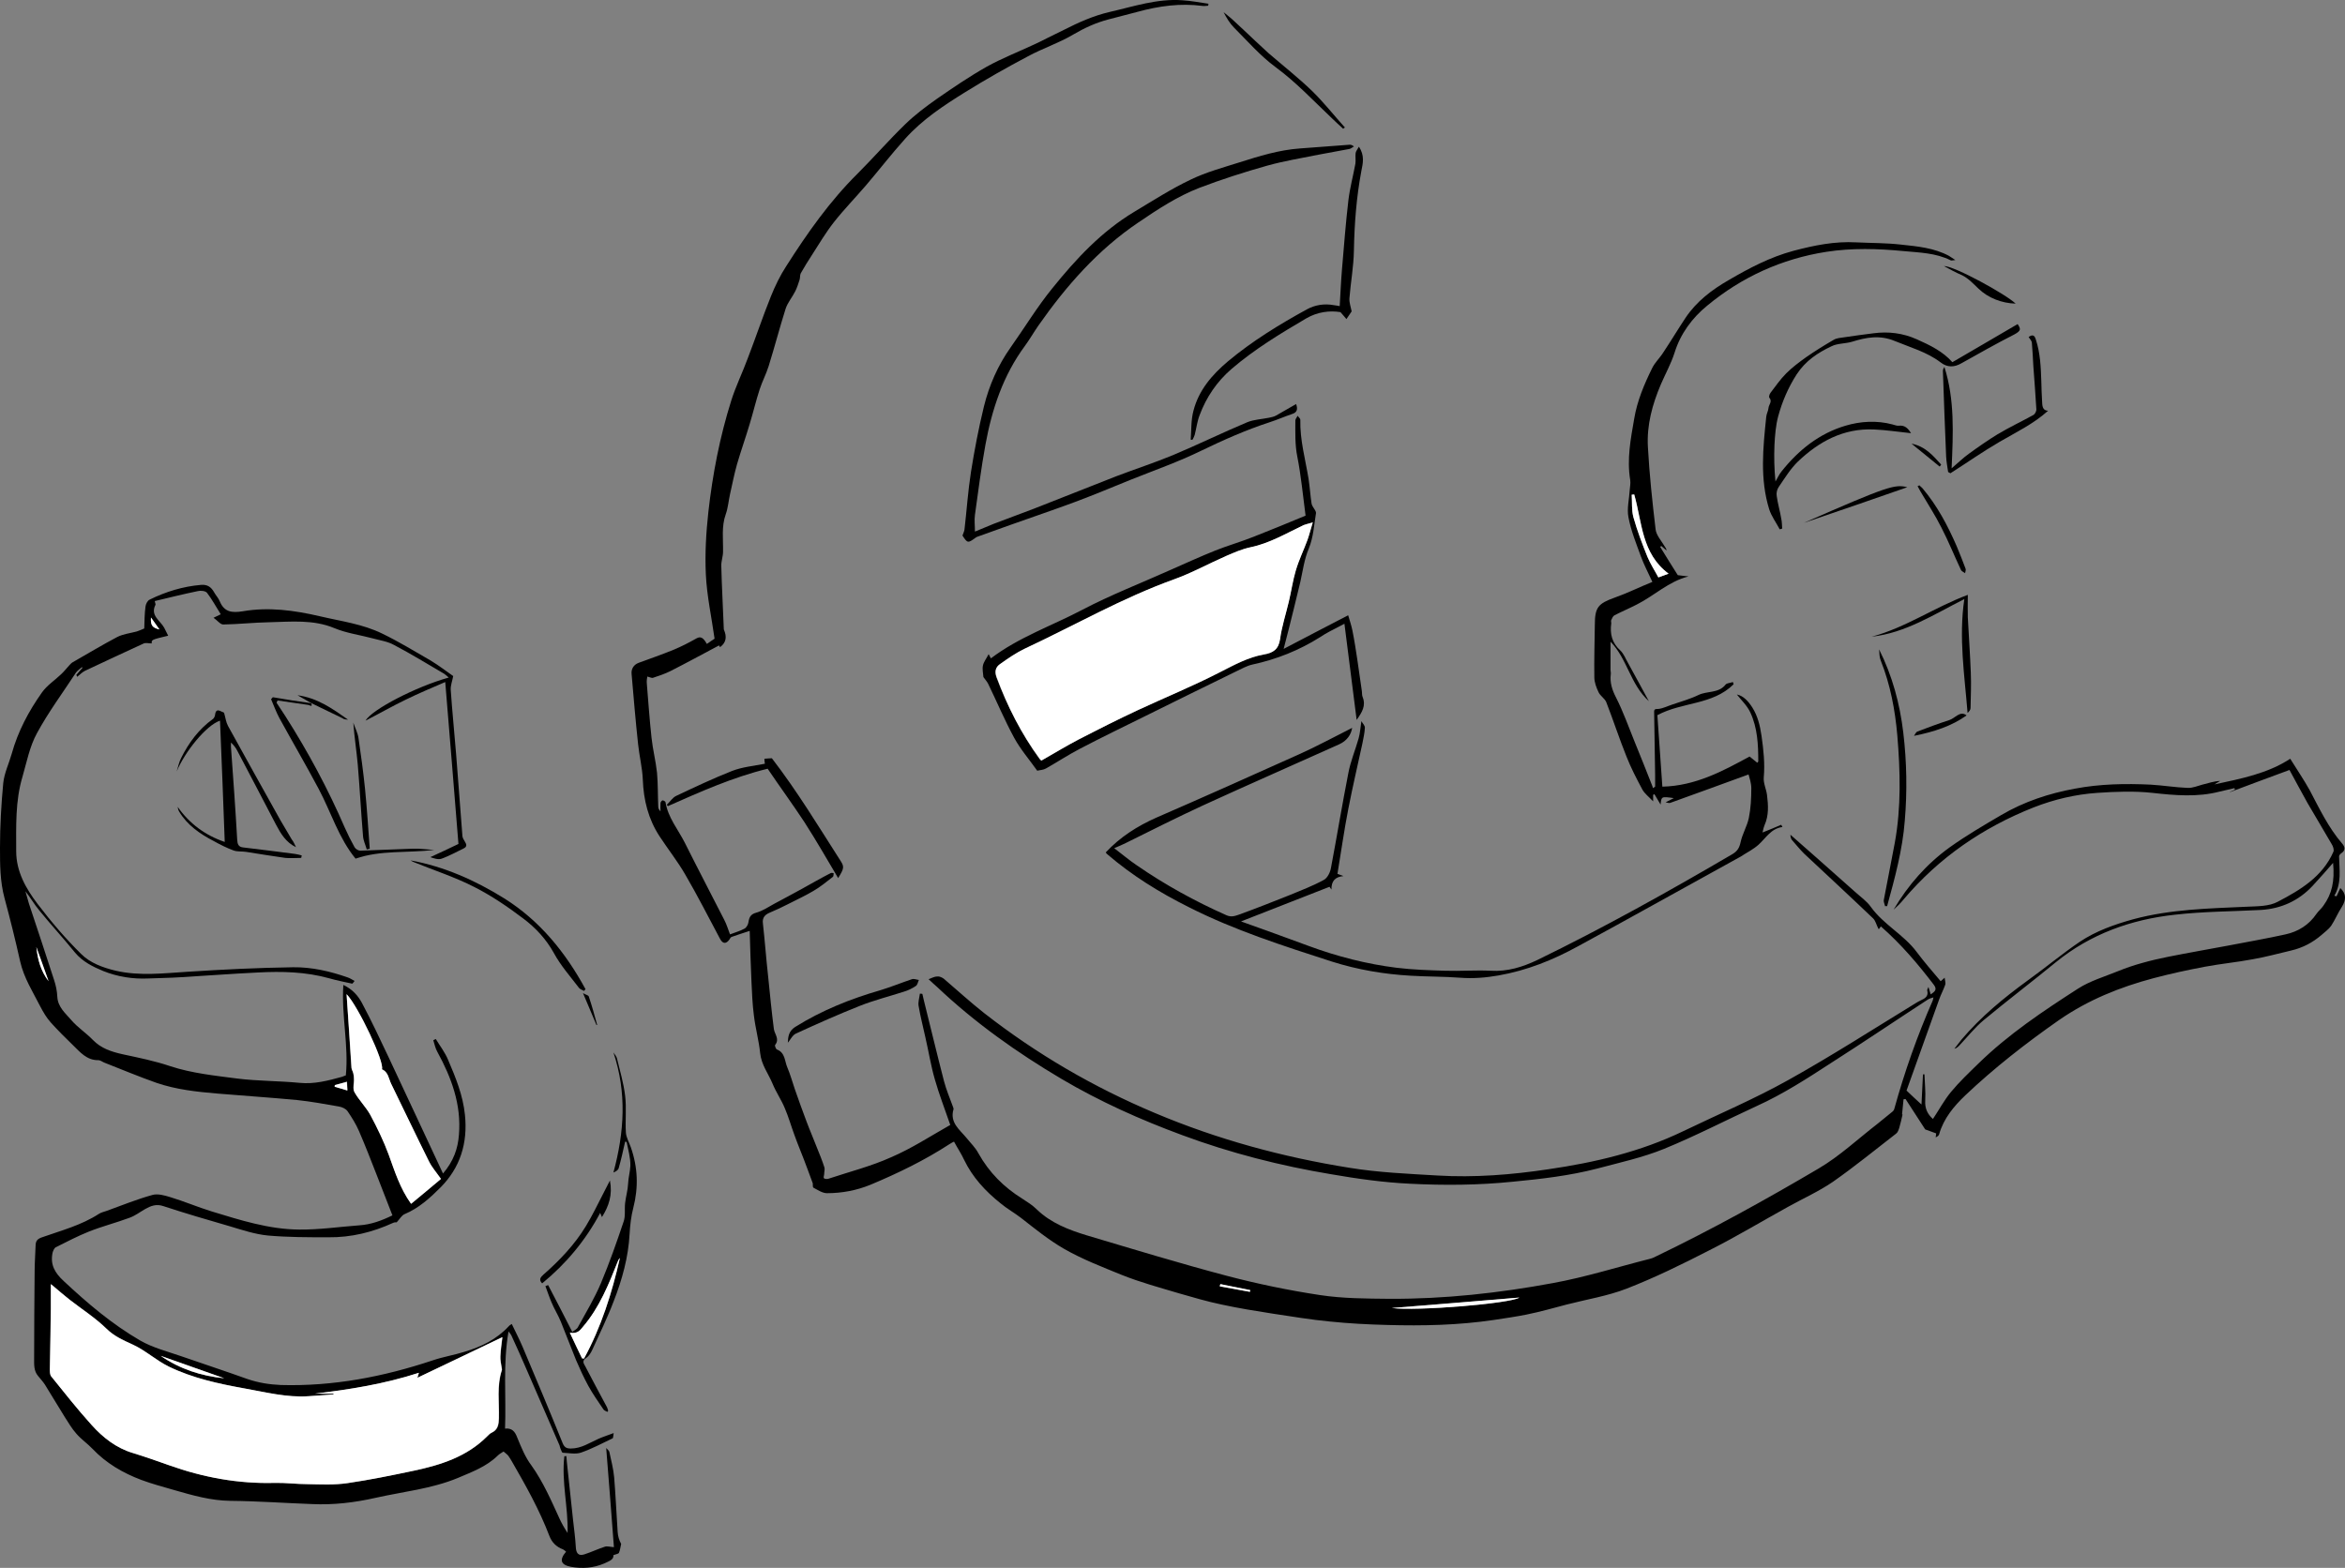 <?xml version="1.0" encoding="UTF-8" standalone="no"?>
<!-- Created with Inkscape (http://www.inkscape.org/) -->

<svg
   xmlns:dc="http://purl.org/dc/elements/1.1/"
   xmlns:cc="http://creativecommons.org/ns#"
   xmlns:rdf="http://www.w3.org/1999/02/22-rdf-syntax-ns#"
   xmlns:svg="http://www.w3.org/2000/svg"
   xmlns="http://www.w3.org/2000/svg"
   xmlns:sodipodi="http://sodipodi.sourceforge.net/DTD/sodipodi-0.dtd"
   xmlns:inkscape="http://www.inkscape.org/namespaces/inkscape"
   width="265.623mm"
   height="177.634mm"
   viewBox="0 0 941.183 629.413"
   id="svg3419"
   version="1.1"
   inkscape:version="0.91 r13725"
   sodipodi:docname="cost.svg">
  <rect x="0" y="0" width="941.183" height="629.413" fill="#808080" stroke="none"/>
  <defs
     id="defs3421" />
  <sodipodi:namedview
     id="base"
     pagecolor="#ffffff"
     bordercolor="#666666"
     borderopacity="1.0"
     inkscape:pageopacity="0.0"
     inkscape:pageshadow="2"
     inkscape:zoom="0.35"
     inkscape:cx="2197.0201"
     inkscape:cy="-496.72207"
     inkscape:document-units="px"
     inkscape:current-layer="layer1"
     showgrid="false"
     fit-margin-top="0"
     fit-margin-left="0"
     fit-margin-right="0"
     fit-margin-bottom="0"
     inkscape:window-width="1920"
     inkscape:window-height="1056"
     inkscape:window-x="0"
     inkscape:window-y="24"
     inkscape:window-maximized="1" />
  <g
     inkscape:label="Layer 1"
     inkscape:groupmode="layer"
     id="layer1"
     transform="translate(1822.02,593.773)">
    <g
       transform="translate(-1863.12,-651.775)"
       id="Layer_1" />
    <g
       transform="translate(-1863.12,-651.775)"
       id="Layer_2" />
    <path
       d="m -1440.62,-142.175 c -2.2,-6.4 -4.5,-12.3 -6.2,-18.3 -1.6,-5.5 -2.5,-11.3 -3.8,-16.9 -0.9,-4.2 -2,-8.3 -2.7,-12.5 -0.3,-1.6 0.3,-3.3 0.5,-5 0.3,0 0.7,0 1,0.1 0.2,0.9 0.4,1.7 0.6,2.6 2.7,10.8 5.3,21.7 8.1,32.5 0.9,3.4 2.3,6.7 3.5,10 0.1,0.4 0.4,0.9 0.3,1.2 -1.6,5.4 2.5,8.2 5.2,11.5 1.6,2 3.6,3.9 4.8,6.2 4.3,7.7 10.2,13.6 17.6,18.2 2,1.3 4.1,2.6 5.8,4.3 5.7,5.5 12.8,8.2 20,10.4 18.8,5.6 37.5,11.3 56.4,16.3 12.2,3.2 24.7,5.8 37.3,7.7 9.2,1.4 18.6,1.4 27.9,1.5 22,0.1 43.9,-2.3 65.5,-6.3 13.2,-2.4 26.1,-6.5 39.2,-9.8 0.8,-0.2 1.6,-0.6 2.4,-1 22.2,-10.7 43.9,-22.7 65.1,-35.2 8.5,-5 15.8,-11.9 23.7,-18 2,-1.6 3.9,-3.2 5.9,-4.8 0.4,-0.3 0.7,-0.8 0.8,-1.2 4.1,-14.8 9.2,-29.3 15.4,-43.4 0.1,-0.2 0.1,-0.5 0.3,-1.3 -1,0.3 -1.7,0.5 -2.3,0.9 -12.9,8.4 -25.6,17 -38.6,25.3 -9.7,6.3 -19.4,12.6 -30,17.4 -12.4,5.7 -24.5,12 -37.2,17.2 -8.6,3.5 -17.8,5.5 -26.8,7.9 -11.1,2.9 -22.6,4.2 -34,5.3 -13.7,1.4 -27.5,1.5 -41.2,0.8 -10.6,-0.5 -21.2,-2 -31.6,-3.8 -20.4,-3.4 -40.4,-8.5 -59.8,-15.7 -16.8,-6.2 -33.1,-13.5 -48.5,-22.6 -17.9,-10.6 -34.8,-22.6 -49.9,-36.9 -1.1,-1 -2.3,-2 -3.4,-3.1 1.3,-0.5 2.4,-1.1 3.5,-1.1 0.9,-0.1 1.9,0.4 2.6,0.9 5.4,4.6 10.6,9.4 16.2,13.8 21,16.4 43.8,29.7 68.5,40.1 25.1,10.6 51.2,17.7 78.1,22 11.6,1.9 23.5,2.4 35.3,3.1 14.9,0.9 29.8,-0.3 44.5,-2.5 18.6,-2.7 37,-7 54.2,-15.3 14.1,-6.8 28.5,-12.9 42.1,-20.5 17.4,-9.7 34.2,-20.5 51.2,-30.9 0.7,-0.4 1.3,-0.8 2,-1.1 1.8,-0.8 3.2,-1.7 2.6,-4 -0.1,-0.3 0.3,-0.8 0.5,-1.4 0.3,1.1 0.6,2 0.9,3 1.6,-1.1 2.7,-1.9 1.3,-3.8 -6.4,-8.4 -13.2,-16.4 -21.3,-23.5 -0.3,0.4 -0.5,0.7 -0.8,1.1 -0.1,-0.1 -0.3,-0.2 -0.3,-0.4 -0.7,-1.3 -1,-2.9 -2,-3.9 -9.2,-8.8 -18.5,-17.4 -27.8,-26.1 -1.7,-1.7 -3.2,-3.6 -4.8,-5.4 -0.4,-0.5 -0.6,-1.3 -0.6,-2.1 3.6,3.2 7.2,6.3 10.8,9.5 5,4.5 10.1,8.9 15.1,13.4 2.2,2 4.7,3.7 6.4,6.1 5.1,7.1 13.2,11.1 18.4,18.1 3,4 6.3,7.8 9.6,11.7 0.4,-0.3 0.9,-0.8 1.6,-1.4 0.1,1.1 0.5,2.1 0.2,2.9 -0.7,2 -1.7,3.8 -2.4,5.8 -4.4,12.2 -8.8,24.5 -13.1,36.6 2.1,2 3.9,3.7 6,5.6 0.2,-4.2 0.4,-8.1 0.6,-12.1 0.2,0 0.4,0 0.6,0 0.1,3.5 0.5,7 0.3,10.5 -0.2,3.1 0.9,5.5 3.1,7.4 2.4,-3.6 4.5,-7.5 7.2,-10.8 3.4,-4.1 7.3,-7.8 11.1,-11.5 12,-11.7 25.9,-21 39.9,-30 4.8,-3.1 10.6,-4.8 16,-7 3.2,-1.3 6.4,-2.4 9.7,-3.3 3.5,-1 7,-1.8 10.5,-2.5 8,-1.6 16.1,-3 24.1,-4.5 7.7,-1.5 15.4,-2.8 23,-4.5 5.1,-1.1 9.4,-3.8 12.4,-8.2 0.8,-1.2 2,-2.1 2.8,-3.3 3.4,-4.7 4.6,-9.7 3.9,-17.2 -2.9,3.3 -5.5,6.3 -8.2,9.2 -5.6,6 -12.6,9.2 -20.8,9.7 -11.5,0.6 -23,0.6 -34.4,1.9 -17.6,1.9 -33.9,7.7 -47.9,19.1 -9.5,7.8 -19.4,15.3 -28.9,23.2 -3.6,3 -6.5,6.7 -9.7,10.1 -0.6,0.6 -1.1,1.2 -2.1,1.4 1,-1.2 1.9,-2.5 2.9,-3.7 7.7,-9.1 16.8,-16.6 26.4,-23.6 7.1,-5.1 13.8,-10.7 21,-15.6 6.6,-4.4 14,-7 21.6,-9.1 14.9,-4 30.2,-4.3 45.5,-5 4.2,-0.2 8.9,-0.1 12.4,-2 9,-4.7 17.9,-10 22.3,-20 0.4,-0.8 -0.1,-2.3 -0.7,-3.2 -3.2,-5.5 -6.5,-11 -9.7,-16.5 -2.4,-4.3 -4.7,-8.6 -7.2,-13.2 -8.1,3 -16,5.9 -23.9,8.9 0,0 0,-0.1 0,-0.1 0.7,-0.3 1.4,-0.6 2,-0.9 -0.1,-0.2 -0.1,-0.4 -0.2,-0.6 -2,0.5 -4,0.9 -6,1.4 -8.9,2.3 -17.9,1.5 -26.9,0.5 -7.3,-0.8 -14.9,-0.5 -22.2,0 -8.7,0.6 -17.2,2.6 -25.4,5.8 -20.5,8.1 -38.1,20.2 -52.3,37 -1.2,1.5 -2.6,2.8 -4,4.1 5.8,-9.9 13.3,-18.4 22.6,-25.1 6.6,-4.7 13.6,-8.8 20.6,-12.9 9.2,-5.4 19.2,-8.7 29.6,-10.6 10,-1.9 20.3,-2.1 30.5,-1.6 4.9,0.3 9.8,1.1 14.7,1.3 2,0.1 4,-0.8 5.9,-1.3 2.4,-0.6 4.7,-1.4 7.2,-1.5 -0.8,0.5 -1.6,0.9 -2.3,1.4 10.6,-2.3 21.2,-4.3 30.4,-10.3 2.6,4.2 5.4,8.3 7.8,12.6 3.9,7.4 7.5,15 13,21.4 1.3,1.5 1.4,2.8 -0.4,4 -0.4,0.3 -0.8,0.8 -0.8,1.2 0.1,5.3 1.1,10.7 -1.9,15.8 0.3,0.1 0.6,0.1 0.9,0.2 0.5,-1.1 1,-2.2 1.5,-3.3 2.4,2.3 2.4,4.7 0.6,7.6 -1.6,2.4 -2.7,5.2 -4.3,7.6 -1,1.4 -2.5,2.4 -3.8,3.6 -3.6,3.1 -7.6,5.2 -12.3,6.3 -5.1,1.2 -10.2,2.6 -15.4,3.5 -6.4,1.2 -12.8,1.8 -19.2,3 -6.9,1.3 -13.8,2.8 -20.6,4.6 -13.5,3.6 -26.2,8.7 -37.9,16.8 -13.3,9.3 -26,19.2 -37.7,30.3 -4.5,4.3 -8.6,9.2 -10.4,15.5 -0.1,0.5 -0.6,0.9 -1.4,1.3 0.1,-0.6 0.1,-1.1 0.2,-1.6 -1.7,-0.6 -3.4,-1.2 -4.4,-1.6 -2.8,-4.3 -5.3,-8.2 -7.9,-12.2 -0.3,0 -0.5,0.1 -0.8,0.1 -0.2,2 -0.4,4.1 -0.6,6.1 0.1,0 0.1,0 0.2,0 -0.4,1.8 -0.8,3.6 -1.3,5.3 -0.3,0.9 -0.6,1.9 -1.3,2.4 -8.4,6.5 -16.6,13.2 -25.3,19.3 -5.7,3.9 -12,6.7 -18.1,10.1 -10.5,5.8 -20.8,12 -31.5,17.4 -10.9,5.6 -21.9,11 -33.2,15.4 -7.7,3 -16,4.3 -24.1,6.4 -5.3,1.4 -10.6,2.9 -16,4 -4.4,0.9 -8.8,1.5 -13.3,2.2 -14.2,2.1 -28.4,2.4 -42.7,2 -7.8,-0.2 -15.5,-0.6 -23.2,-1.4 -7.5,-0.7 -15,-2 -22.5,-3.1 -7,-1.1 -13.9,-2.2 -20.8,-3.7 -5.8,-1.2 -11.5,-2.9 -17.1,-4.5 -7.7,-2.3 -15.5,-4.4 -23,-7.4 -7.8,-3.2 -15.7,-6.2 -23.2,-10.5 -6.2,-3.6 -11.6,-8 -17.1,-12.3 -2.7,-2.1 -5.8,-3.8 -8.4,-6 -6,-4.8 -11.2,-10.4 -14.6,-17.5 -1.1,-2.4 -2.6,-4.6 -4,-7.2 -0.2,0.1 -1.1,0.5 -1.8,1 -10,6.5 -20.7,11.7 -31.7,16.3 -5.6,2.3 -11.5,3.4 -17.5,3.4 -1.8,0 -3.7,-1.3 -5.4,-2.2 -0.4,-0.2 -0.2,-1.3 -0.3,-1.8 -1.2,-3.2 -2.3,-6.3 -3.5,-9.4 -1.3,-3.4 -2.7,-6.7 -3.9,-10.1 -1.3,-3.5 -2.3,-7.1 -3.8,-10.6 -1.4,-3.4 -3.5,-6.4 -4.9,-9.8 -1.7,-4.1 -4.5,-7.6 -5,-12.3 -0.5,-5 -1.9,-10 -2.5,-15 -0.6,-4.6 -0.8,-9.3 -1,-13.9 -0.3,-6.6 -0.5,-13.3 -0.7,-20.2 -2.7,0.9 -5,1.6 -7.2,2.4 -0.4,0.1 -0.7,0.6 -0.9,1 -1.3,1.9 -2.7,1.9 -3.8,-0.2 -4.6,-8.6 -9,-17.3 -13.9,-25.7 -3.1,-5.4 -7,-10.3 -10.4,-15.5 -4.5,-6.9 -6.4,-14.5 -6.7,-22.7 -0.2,-4.8 -1.4,-9.5 -1.9,-14.3 -1,-9.3 -1.8,-18.7 -2.6,-28.1 -0.2,-1.9 0.7,-3.7 2.8,-4.5 4.6,-1.7 9.3,-3.3 13.9,-5.2 3.2,-1.3 6.3,-2.9 9.3,-4.6 1.6,-0.9 2.7,-0.5 4.2,2.2 0.6,-0.4 1.1,-0.7 1.6,-1.1 0.5,-0.3 1,-0.7 1.5,-1 -1.2,-8.6 -3.1,-17.2 -3.5,-25.8 -0.4,-8.3 0.1,-16.8 1,-25 1.7,-15.2 4.6,-30.2 9.2,-44.8 1.8,-5.7 4.5,-11.2 6.6,-16.9 3.2,-8.3 6,-16.7 9.3,-24.9 1.7,-4.2 3.7,-8.4 6.2,-12.2 8.4,-13.2 17.4,-26 28.6,-37.1 6.5,-6.5 12.5,-13.4 19.1,-19.8 3.9,-3.8 8.3,-7.1 12.7,-10.2 6.5,-4.5 13.1,-9 20,-12.9 6.1,-3.4 12.8,-6 19.2,-9 1.7,-0.8 3.4,-1.6 5.1,-2.5 2.2,-1.1 4.5,-2.2 6.7,-3.3 5.9,-3 11.9,-5.7 18.4,-7.2 9.6,-2.2 19,-5.4 29,-4.7 3.6,0.2 7.1,0.9 10.6,1.4 0,0.3 0,0.5 -0.1,0.8 -0.7,0 -1.4,0.2 -2.1,0.1 -9,-1.2 -17.7,0 -26.4,2.4 -3.8,1 -7.7,2 -11.5,3 -5,1.3 -9.6,3.4 -14.2,6.1 -5.7,3.4 -12.2,5.5 -18.1,8.7 -8.5,4.5 -17,9.3 -25.2,14.4 -8.7,5.4 -17.2,11 -24.1,18.7 -5.5,6.1 -10.5,12.6 -15.8,18.8 -4.2,4.9 -8.8,9.6 -12.8,14.7 -3.3,4.2 -6,8.8 -8.9,13.3 -1.5,2.3 -3,4.7 -4.4,7.2 -0.4,0.8 -0.2,1.8 -0.5,2.7 -0.5,1.5 -1,3.1 -1.7,4.5 -1.2,2.4 -3.1,4.6 -3.9,7.1 -2.4,7.6 -4.4,15.3 -6.8,23 -1,3.2 -2.6,6.2 -3.6,9.3 -1.5,4.6 -2.6,9.3 -4,13.9 -1.6,5.4 -3.5,10.7 -5.1,16.2 -1.1,3.9 -1.9,8 -2.8,12 -0.6,2.7 -0.8,5.5 -1.7,8 -1.8,5 -1,10.1 -1.1,15.1 0,1.9 -0.8,3.9 -0.7,5.8 0.2,8.4 0.7,16.7 1,25.1 0,0.2 0,0.4 0.1,0.5 1.1,2.6 1,5 -1.6,6.9 -0.1,-0.2 -0.4,-0.6 -0.4,-0.7 -6.6,3.5 -13,7 -19.5,10.3 -2.2,1.1 -4.6,1.9 -7,2.7 -0.4,0.2 -1.1,-0.2 -2.3,-0.5 -0.1,0.7 -0.3,1.7 -0.2,2.7 0.6,7.3 1.1,14.6 1.9,21.9 0.5,4.7 1.7,9.3 2.2,14 0.4,4.5 0.3,9.1 0.5,13.6 0,0.7 0.3,1.3 0.9,1.9 0,-1.1 -0.1,-2.2 0,-3.3 0,-0.4 0.5,-1 0.8,-1.1 0.4,0 1.1,0.4 1.2,0.7 1,6.2 5,10.9 7.7,16.2 5.2,10.4 10.6,20.7 15.9,31.1 0.9,1.7 1.5,3.7 2.3,5.8 2,-0.8 4,-1.3 5.8,-2.3 0.8,-0.4 1.5,-1.7 1.6,-2.6 0.3,-2 0.9,-3.2 3.1,-3.8 2.5,-0.7 4.8,-2.2 7.1,-3.5 3.8,-2 7.6,-4.1 11.3,-6.1 3.8,-2.1 7.6,-4.3 11.5,-6.3 0.3,-0.2 0.8,0 1.2,0 -0.1,0.5 0,1.3 -0.3,1.5 -2.6,2 -5.1,4.1 -7.9,5.7 -3.2,1.9 -6.5,3.4 -9.8,5.1 -2.5,1.3 -5.1,2.5 -7.7,3.6 -1.9,0.8 -3,2 -2.7,4.3 0.8,7.1 1.3,14.2 2.1,21.3 0.7,7 1.4,14.1 2.3,21.1 0.3,2.1 2.4,4 0.5,6.4 -0.2,0.3 0.3,1.6 0.7,1.8 3.4,1.3 3.1,4.7 4.2,7.2 1.2,2.8 2,5.8 3,8.7 1.5,4.4 3.1,8.7 4.7,13 1.3,3.5 2.8,6.9 4.1,10.3 1.1,2.7 2.2,5.4 3.1,8.2 0.2,0.7 -0.1,1.7 -0.1,2.5 0,0.6 -0.4,1.5 -0.1,1.8 0.3,0.3 1.3,0.4 1.8,0.2 8.4,-2.8 17.1,-5 25.1,-8.6 8.2,-3.5 16,-8.6 23.8,-13 z m 177.2,73.5 c 9.9,1.3 47.7,-1.8 51.2,-4.2 -17.1,1.5 -34.8,2.9 -51.2,4.2 z m -68.8,-9.6 c -0.1,0.3 -0.2,0.6 -0.3,0.9 4,0.7 8.1,1.5 12.1,2.2 0,-0.2 0.1,-0.4 0.1,-0.7 -3.9,-0.8 -7.9,-1.6 -11.9,-2.4 z"
       id="path792"
       inkscape:connector-curvature="0" />
    <path
       d="m -1791.42,-322.775 c 0.8,-1 1.7,-2 2.5,-2.9 -0.1,-0.1 -0.2,-0.2 -0.2,-0.3 -0.8,0.7 -1.8,1.4 -2.4,2.2 -5.3,8.1 -11.1,15.9 -15.7,24.4 -2.9,5.3 -4.1,11.6 -5.8,17.5 -2.9,9.7 -2.5,19.8 -2.5,29.8 0,8.2 3.9,15 8.6,21.2 5.4,7.1 11.2,13.9 17.5,20.1 3.6,3.6 8.8,5.5 13.9,6.7 9.6,2.2 19.2,1 28.9,0.4 14,-0.9 28.1,-1.6 42.2,-1.8 7.5,-0.1 14.9,1.6 22,4.1 0.9,0.3 1.8,0.9 2.7,1.4 -0.3,0.4 -0.6,0.8 -0.9,1.1 -3.1,-0.7 -6.3,-1.3 -9.4,-2.2 -9.4,-2.6 -18.9,-2.8 -28.5,-2.3 -10.4,0.5 -20.7,1.3 -31,1.9 -4.3,0.3 -8.6,0.3 -12.9,0.5 -6.3,0.3 -12.5,-0.7 -18.2,-3 -4.1,-1.7 -8.2,-3.7 -11.3,-7.4 -4.7,-5.8 -9.7,-11.2 -14.4,-17 -2,-2.4 -3.5,-5.1 -5.5,-7.6 0.5,1.6 0.9,3.3 1.4,4.9 3.4,10.2 6.8,20.5 10.1,30.7 0.7,2.1 1.2,4.4 1.3,6.7 0.2,4.2 3.3,6.7 5.7,9.5 2.5,2.9 5.9,5.1 8.6,7.9 3.3,3.4 7.4,4.7 11.8,5.7 6.5,1.4 13,2.7 19.2,4.8 8.8,2.9 18,3.8 27.1,5 8.2,1 16.5,0.9 24.8,1.7 6,0.6 11.5,-0.9 17,-2.4 0.6,-0.2 1.1,-0.4 1.6,-0.6 1.2,-12 -1.8,-23.8 -1,-36.3 3.8,1.8 5.9,4.4 7.4,7.1 3.9,7.3 7.4,14.8 10.9,22.2 7.2,15.3 14.3,30.6 21.7,46.4 4.2,-4.9 6,-10 6.4,-15.6 1,-12.1 -3,-22.9 -8.7,-33.3 -0.8,-1.4 -1.1,-3.1 -1.6,-4.6 0.3,-0.2 0.7,-0.3 1,-0.5 1.7,2.8 3.8,5.5 5,8.5 3,7 5.9,14.1 6.7,21.9 1.2,11.4 -1.9,21.3 -9.9,29.3 -4.1,4.1 -8.6,8.2 -14.3,10.6 -1.2,0.5 -1.9,1.9 -3.2,3.3 0,0 -0.8,-0.1 -1.4,0.2 -8.3,3.8 -16.9,5.9 -26,5.8 -8.1,0 -16.2,0 -24.2,-0.7 -5.2,-0.5 -10.3,-2.2 -15.3,-3.7 -9,-2.6 -17.9,-5.2 -26.7,-8.1 -2.9,-1 -5.1,-0.1 -7.4,1.2 -2.1,1.2 -4,2.7 -6.3,3.5 -5.4,2 -10.9,3.4 -16.2,5.5 -4.5,1.8 -8.9,4.1 -13.3,6.3 -0.6,0.3 -1.1,1.4 -1.3,2.2 -1,4.8 0.9,8.1 4.5,11.4 9.5,8.9 19.4,17.3 30.6,23.8 5,2.9 10.9,4.4 16.4,6.3 8.9,3.1 17.8,6 26.7,9.2 4.4,1.5 8.8,2.2 13.4,2.4 21,0.6 41.2,-3.3 61,-9.9 4.1,-1.4 8.5,-2.1 12.6,-3.4 6.8,-2 13,-5 17.9,-10.3 0.3,-0.4 0.8,-0.6 1.2,-0.9 1.5,3.2 3.1,6.2 4.4,9.3 5.4,12.8 10.8,25.6 16,38.5 0.7,1.7 1.5,2.2 3.3,2.2 4.2,0 7.5,-2.3 11.1,-3.9 1.8,-0.8 3.7,-1.4 6.1,-2.3 -0.2,1.3 -0.2,2 -0.4,2.1 -4.2,2 -8.3,4.2 -12.6,5.7 -2.2,0.8 -4.9,0.2 -7.4,0.1 -0.4,0 -0.7,-1.2 -1,-1.8 -0.2,-0.4 -0.2,-0.8 -0.3,-1.1 -4.4,-10.1 -8.8,-20.3 -13.2,-30.4 -2,-4.7 -4.1,-9.3 -6.2,-13.9 -0.2,-0.4 -0.5,-0.7 -1.1,-1.5 -2.3,13.2 -0.9,26.1 -1.4,39 2.8,-0.3 4,1.2 4.9,3.6 1.6,3.9 3.2,7.9 5.7,11.2 4.7,6.6 7.9,14 11.2,21.2 0.9,2 2,3.9 3.3,5.9 0.3,-10.3 -2.5,-20.5 -1.3,-30.8 0.3,0 0.5,0 0.8,-0.1 0.1,0.8 0.1,1.5 0.2,2.3 0.8,7.8 1.7,15.6 2.5,23.4 0.4,3.6 0.9,7.2 1.1,10.8 0.1,2.3 0.9,3.8 3.4,3 2.8,-0.9 5.5,-2.2 8.3,-3.1 0.9,-0.3 2.1,0.1 3.6,0.2 -1,-13 -2,-26.4 -3.1,-39.8 0.3,0.4 1.2,1 1.3,1.7 0.7,3.3 1.6,6.7 1.9,10.1 0.6,7.3 0.9,14.6 1.4,21.9 0.1,1.7 0.6,3.3 1.4,4.8 -0.3,1.2 -0.4,2.5 -0.9,3.6 -0.2,0.4 -1.2,0.5 -2.2,0.9 0.2,1.8 -1.7,2.4 -3.6,3.3 -4.4,1.9 -8.9,2.2 -13.4,1.4 -4.2,-0.8 -4.8,-2.8 -2,-6.1 -0.4,-0.3 -0.8,-0.7 -1.2,-0.9 -2.7,-1 -4.5,-2.8 -5.5,-5.4 -4,-10.5 -9.5,-20.3 -15.1,-30 -0.4,-0.7 -0.9,-1.5 -1.4,-2.2 -0.5,-0.6 -1.1,-1 -1.9,-1.7 -0.8,0.5 -1.7,1 -2.4,1.7 -4.5,4.4 -10.3,6.5 -15.9,8.9 -10.6,4.4 -22,5.5 -33.1,8 -8.4,1.9 -16.8,2.9 -25.4,2.5 -11,-0.4 -21.9,-1.2 -32.9,-1.3 -7.8,-0.1 -15.1,-2.2 -22.4,-4.3 -4.5,-1.3 -9,-2.5 -13.3,-4.1 -7.4,-2.8 -14.1,-6.7 -19.6,-12.5 -2,-2.1 -4.5,-3.8 -6.4,-6 -1.9,-2.1 -3.3,-4.6 -4.8,-6.9 -2.7,-4.3 -5.2,-8.6 -7.9,-12.9 -0.8,-1.2 -1.8,-2.3 -2.7,-3.4 -1.8,-2.1 -1.6,-4.7 -1.6,-7.2 0,-11.6 0.1,-23.2 0.2,-34.8 0,-3.6 0.3,-7.1 0.4,-10.7 0.1,-1.5 0.7,-2.3 2.3,-2.9 7.9,-2.8 16,-4.9 23.1,-9.5 0.9,-0.6 2,-0.8 3.1,-1.2 6.1,-2.2 12.2,-4.7 18.4,-6.4 2.2,-0.6 4.9,0.2 7.2,0.9 5.6,1.7 11,4 16.5,5.7 11.5,3.5 23,7.2 35.1,7.3 8.1,0.1 16.1,-1.1 24.2,-1.7 4.7,-0.3 9,-1.9 13.3,-4 -2.1,-5.5 -4.2,-10.8 -6.3,-16.2 -2.3,-5.9 -4.6,-11.8 -7.1,-17.6 -1.2,-2.8 -2.9,-5.5 -4.6,-8 -0.7,-1 -2.2,-1.7 -3.5,-1.9 -5.6,-1 -11.2,-2 -16.8,-2.6 -10.6,-1 -21.3,-1.7 -32,-2.6 -8.3,-0.7 -16.5,-1.6 -24.4,-4.3 -7.1,-2.5 -14,-5.4 -20.9,-8.1 -0.8,-0.3 -1.6,-1 -2.4,-1 -4.7,0.1 -7.4,-3.3 -10.3,-6.1 -3,-2.9 -6,-5.9 -8.8,-9 -1.7,-1.9 -3,-4.1 -4.2,-6.4 -3,-5.9 -6.6,-11.5 -8.1,-18.1 -1.9,-8.5 -4,-17 -6.3,-25.5 -1.8,-6.7 -1.8,-13.5 -1.8,-20.3 0,-8.6 0.5,-17.3 1.3,-25.8 0.4,-4 2.3,-7.9 3.4,-11.8 2.5,-9 6.8,-17.1 12.2,-24.7 2,-2.8 5.1,-4.8 7.6,-7.2 1.2,-1.1 2.2,-2.4 3.3,-3.6 0.4,-0.4 0.8,-0.9 1.3,-1.2 6,-3.4 11.9,-7 18,-10.2 2.4,-1.2 5.2,-1.5 7.8,-2.2 1,-0.3 2,-0.8 3,-1.2 0.1,-2.9 0.1,-5.9 0.5,-8.8 0.1,-1 0.8,-2.4 1.7,-2.8 6.5,-3.2 13.4,-5.3 20.6,-5.9 2.5,-0.2 4,0.8 5.2,2.9 0.7,1.3 1.8,2.4 2.3,3.7 1.8,4.3 4.8,4.7 9.2,4 10.4,-1.8 20.7,-0.4 31,2 8.5,2 17.2,3.1 25.1,7 6.6,3.2 13,7.1 19.4,10.8 3.3,2 6.4,4.4 9,6.2 -0.4,2.1 -1.1,3.8 -1,5.5 0.6,8.8 1.5,17.5 2.2,26.3 0.9,10.8 1.6,21.7 2.5,32.5 0.1,0.8 0.6,1.5 1,2.2 0.7,1.1 0.9,2 -0.5,2.7 -2.9,1.4 -5.8,3 -8.8,4.1 -1.4,0.5 -3.1,-0.1 -4.6,-0.6 3.7,-1.7 7.4,-3.4 11.3,-5.3 -1.7,-21.4 -3.5,-43 -5.3,-65 -5.1,2.2 -10.6,4.5 -15.9,7.1 -5.4,2.6 -10.6,5.6 -16.1,8.4 2.6,-4.5 20.4,-13.7 33.4,-17.3 -0.7,-0.6 -1.2,-1.1 -1.8,-1.5 -6.7,-3.9 -13.3,-8 -20.2,-11.6 -2.5,-1.4 -5.5,-1.8 -8.4,-2.6 -5.2,-1.4 -10.6,-2.1 -15.4,-4.1 -8.6,-3.6 -17.5,-2.6 -26.3,-2.4 -6.1,0.1 -12.2,0.8 -18.4,0.9 -1.2,0 -2.3,-1.6 -3.9,-2.7 1.5,-0.7 2.1,-1 2.9,-1.4 -1.9,-3 -3.5,-6 -5.5,-8.6 -0.6,-0.8 -2.6,-1 -3.7,-0.7 -5.8,1.2 -11.5,2.6 -17.3,4 0.2,0.9 0.4,1.3 0.3,1.5 -2.2,4.3 1.9,6.3 3.5,9.2 0.5,1 1,2 1.6,3.2 -6.7,1.6 -6.7,1.6 -6.6,3.1 -1.2,0 -2.5,-0.4 -3.4,0.1 -7.8,3.6 -15.6,7.2 -23.4,10.9 -1.2,0.6 -2.1,1.6 -3.1,2.4 -0.2,-0.5 -0.3,-0.6 -0.4,-0.7 z m 103.3,288.5 c 0,0.1 0,0.2 0,0.3 -3.3,0.2 -6.7,0.5 -10,0.7 -8.7,0.6 -17.1,-1.6 -25.6,-3.1 -10.5,-1.9 -20.8,-4.1 -30.5,-8.8 -5.1,-2.5 -9.2,-6.4 -14.4,-8.8 -3.6,-1.7 -7.4,-3.3 -10.6,-6.4 -4.4,-4.3 -9.7,-7.7 -14.6,-11.5 -2.5,-1.9 -4.8,-4 -7.7,-6.4 0,3.8 0,6.9 0,10 -0.1,8 -0.3,16.1 -0.4,24.1 0,1 -0.1,2.2 0.5,2.9 5.4,6.6 10.6,13.3 16.3,19.6 4.5,5 9.8,9.2 16.5,11.2 4.9,1.5 9.7,3.2 14.5,4.9 13.7,4.9 27.8,7.5 42.4,7.1 4.4,-0.1 8.8,0.5 13.2,0.5 5.3,0 10.8,0.3 16,-0.4 9,-1.3 17.9,-3.2 26.7,-5 10.8,-2.3 21.2,-5.6 29.3,-13.7 0.5,-0.5 1.1,-1.2 1.8,-1.5 2.6,-1.2 3,-3.3 3,-5.9 0.1,-6.4 -0.9,-12.9 1.2,-19.3 0.1,-0.3 -0.1,-0.7 -0.1,-1 -0.2,-1.5 -0.6,-3 -0.5,-4.5 0.1,-2.6 0.5,-5.2 0.8,-7.7 -11.4,5.4 -22.6,10.8 -34.1,16.3 0.3,-0.9 0.4,-1.3 0.6,-2 -13.9,4.6 -27.8,6.7 -41.9,8.4 2.5,0 5.1,0 7.6,0 z m 5.2,-160.4 c 0.6,9.5 1.3,19.5 1.9,29.4 0,0.7 0.5,1.4 0.7,2.1 0.2,0.8 0.3,1.6 0.3,2.4 0.1,1.8 -0.6,4 0.2,5.3 1.8,3.3 4.6,6 6.4,9.2 2.8,5.1 5.3,10.4 7.3,15.8 2.5,6.7 4.6,13.5 9,19.8 4.1,-3.4 8.1,-6.8 12,-10 -1.9,-2.7 -3.6,-4.7 -4.8,-7 -5.1,-10.3 -10.1,-20.8 -15.2,-31.2 -1,-2 -1.2,-4.7 -3.7,-5.8 1.4,-2.4 -9.5,-25.3 -14.1,-30 z m -74.6,145.2 c 7.7,5.3 16.3,8.1 25.5,9 -8.5,-3 -17,-6 -25.5,-9 z m -45,-150.4 c -1.6,-4.6 -3.2,-9.1 -4.9,-13.7 0.5,5 1.8,9.7 4.9,13.7 z m 114.9,41.7 c 0,0.2 0,0.4 0,0.6 1.6,0.5 3.1,1 5.1,1.5 -0.1,-1.4 -0.1,-2.3 -0.2,-3.5 -2,0.6 -3.4,1 -4.9,1.4 z m -73.8,-187.7 c -0.2,3.1 0.5,4.1 3.4,4.8 -1.3,-1.8 -2.3,-3.2 -3.4,-4.8 z"
       id="path794"
       inkscape:connector-curvature="0" />
    <path
       d="m -1160.22,-312.275 c -7.5,-6.8 -8.6,-16.9 -15.4,-23.9 0,4 0,7.7 0,11.3 0,0.6 0.2,1.2 0.1,1.8 -0.4,3.3 0.5,6.2 2.1,9.3 2.9,5.7 5,11.7 7.4,17.6 2.4,5.8 4.7,11.7 7,17.5 0.2,0.4 0.3,0.8 0.4,1.3 0.3,-0.2 0.6,-0.4 0.9,-0.6 0,-1.6 0,-3.2 0,-4.8 -0.1,-8.4 -0.3,-16.9 -0.4,-25.3 0,-1.1 0.6,-1.1 1.7,-1.1 1.9,-0.2 3.8,-1.2 5.7,-1.8 3.5,-1.2 7.1,-2.2 10.4,-3.8 3.5,-1.7 8.1,-0.6 10.9,-4.2 0.5,-0.6 1.8,-0.6 2.9,-1 0,0.1 0.3,0.7 0.3,0.9 -8.5,8.4 -20.5,7 -30.6,12.4 0.6,9 1.3,18.8 2,28.7 13.2,-0.3 24.2,-6.2 35,-12.1 1.1,0.9 2.1,1.7 3.1,2.5 0.3,-0.4 0.4,-0.4 0.4,-0.5 0,-6.7 -0.3,-13.5 -3.2,-19.7 -1.3,-2.8 -3.7,-5 -5.4,-7.2 2.6,0.5 4.6,2.7 6.2,5.2 2.2,3.5 3.1,7.3 3.7,11.4 0.8,5.6 1.4,11.1 0.9,16.7 -0.2,2.3 1,4.7 1.3,7 0.5,4.1 0.8,8.2 -1,12.2 -0.4,1 -0.6,2.1 -0.8,2.9 2.5,-1 5,-2 7.5,-3.1 0.2,0.3 0.3,0.6 0.5,0.9 -4.6,0.6 -6.6,4.4 -9.6,7.1 -2.1,1.9 -4.8,3.2 -7.2,4.8 -0.7,0.4 -1.4,0.8 -2,1.1 -21.1,11.6 -42.1,23.4 -63.3,34.9 -10,5.5 -20.5,9.7 -31.9,11.7 -5.2,0.9 -10.1,1.3 -15.4,0.9 -6.5,-0.5 -13.1,-0.4 -19.7,-0.8 -10.8,-0.6 -21.4,-2.4 -31.8,-5.7 -19.5,-6.3 -39.2,-12.6 -57.5,-21.9 -11.6,-5.8 -22.6,-12.6 -32.5,-21.1 -0.3,-0.2 -0.5,-0.5 -0.7,-0.8 5.8,-6.2 12.7,-10.6 20.4,-14 19.1,-8.3 38.1,-16.8 57,-25.3 7.4,-3.3 14.5,-7.2 21.5,-10.7 -0.4,2.7 -2.1,5.2 -5.2,6.6 -18.2,8.2 -36.5,16.2 -54.6,24.5 -10.4,4.8 -20.7,10 -31,15.1 -1.4,0.7 -2.8,1.3 -4.7,2.1 3.3,2.5 6.1,4.9 9.1,6.9 11.3,7.8 23.3,14.4 35.9,20 2,0.9 3.5,0.3 5,-0.2 6.9,-2.5 13.7,-5.2 20.5,-7.9 4.6,-1.9 9.3,-3.7 13.7,-6.1 1.4,-0.8 2.5,-3 2.8,-4.8 2.4,-12.7 4.5,-25.5 7,-38.2 0.9,-4.7 2.8,-9.2 4.1,-13.8 0.6,-2.1 0.7,-4.3 1.1,-6.9 0.5,0.9 1.5,1.8 1.4,2.7 -0.1,2.1 -0.6,4.2 -1,6.3 -1.9,8.7 -3.9,17.3 -5.6,26 -1.7,8.6 -2.9,17.3 -4.4,26.3 0.6,0.2 1.3,0.5 2.4,0.9 -3.3,0.3 -4.9,2 -4.8,5.4 -0.5,-0.7 -0.8,-1.1 -0.8,-1.1 -11.8,4.6 -23.3,9.1 -35.5,13.9 9.5,3.4 18.4,6.6 27.3,9.9 11.4,4.2 23.1,7.2 35.1,8.7 6.5,0.8 13.1,1 19.6,1.2 6,0.2 12.1,-0.3 18.2,0 6.8,0.4 12.8,-1.5 18.7,-4.3 26.7,-13 52.7,-27.5 78.3,-42.5 2,-1.2 2.8,-2.5 3.3,-4.8 0.7,-3.3 2.6,-6.4 3.3,-9.7 0.8,-3.9 1,-8 1,-12 0,-2 -0.7,-4 -1.1,-5.5 -10.5,3.8 -21,7.7 -31.4,11.4 -0.5,0.2 -1.2,-0.1 -1.9,-0.2 1,-0.5 1.9,-1 3.3,-1.7 -5,-0.7 -5,-0.7 -5.3,2.6 -1,-1.7 -1.7,-2.9 -2.5,-4.2 -0.2,0.1 -0.4,0.2 -0.5,0.3 0,0.6 0,1.3 0,2.6 -1.7,-1.8 -3.4,-3.1 -4.3,-4.7 -2.3,-4.3 -4.6,-8.7 -6.4,-13.3 -2.9,-7.2 -5.3,-14.6 -8.1,-21.8 -0.6,-1.5 -2.4,-2.5 -3.1,-4 -0.9,-1.9 -1.7,-4 -1.7,-6 -0.1,-7 0.1,-14 0.2,-21 0,-7.1 1.3,-8.6 8,-11 5.1,-1.8 9.9,-4.2 15.1,-6.3 -1.7,-3.7 -3.4,-6.9 -4.6,-10.2 -1.9,-5.2 -4,-10.4 -5,-15.7 -0.7,-3.5 0.3,-7.3 0.5,-11 0.1,-1.3 0.4,-2.7 0.2,-4 -1.4,-8.4 0.2,-16.5 1.6,-24.6 1.2,-7.2 4,-13.8 7.2,-20.3 1.1,-2.3 3.2,-4.2 4.6,-6.5 3,-4.5 5.8,-9.2 8.8,-13.7 4.4,-6.6 10.6,-11.3 17.4,-15.2 8.2,-4.8 16.6,-9.2 25.9,-11.7 8.3,-2.2 16.6,-3.9 25.3,-3.4 6,0.3 11.9,0.2 17.9,0.9 6.6,0.7 13.2,1.3 19.2,4.5 0.7,0.4 1.3,0.9 2.6,1.7 -1.2,0.1 -1.7,0.3 -1.9,0.1 -6,-3 -12.6,-3.1 -18.9,-3.7 -10.3,-1 -20.7,-1.3 -31,0.3 -17.9,2.8 -33.9,10.1 -47.8,21.6 -6,4.9 -10.7,11.2 -13.1,18.9 -1.4,4.4 -3.7,8.5 -5.5,12.7 -3.4,8 -5.7,16.3 -5.2,25.1 0.6,11.1 1.8,22.2 3.1,33.2 0.3,2.3 2.3,4.5 3.6,6.7 0.3,0.5 0.7,0.9 0.8,1.7 -0.7,-0.6 -1.4,-1.2 -2.1,-1.8 -0.2,0.1 -0.3,0.2 -0.5,0.3 2.3,3.8 4.7,7.6 7.1,11.4 1.3,0.2 2.8,0.3 4.3,0.5 -8,2 -13.8,7.8 -20.8,11.3 -2.9,1.5 -6,2.8 -8.9,4.3 -0.6,0.3 -1,1.2 -1.3,1.9 -0.2,0.3 0,0.9 0,1.3 -0.6,4.3 0.3,7.9 3.6,10.9 1.4,1.3 2.1,3.3 3.1,5 2.7,4.8 5.3,9.8 8.4,15.4 z m -5.9,-83 c -0.3,0 -0.6,0.1 -1,0.1 0.2,3 -0.1,6.2 0.7,9.1 1.5,5.4 3.5,10.6 5.6,15.8 1.2,2.9 2.9,5.6 4.4,8.3 1.4,-0.5 2.4,-0.9 4.1,-1.5 -10.9,-8.1 -10.6,-20.7 -13.8,-31.8 z"
       id="path796"
       inkscape:connector-curvature="0" />
    <path
       d="m -1306.82,-333.275 c 8.4,-4.4 16.8,-8.8 25.9,-13.5 0.7,2.3 1.3,4.2 1.7,6.1 0.8,4 1.4,7.9 2,11.9 0.6,4.2 1.2,8.3 1.8,12.5 0.1,0.8 0,1.6 0.3,2.3 1.4,3.5 -0.2,6.1 -2.4,9.2 -1.7,-13.1 -3.3,-25.8 -4.9,-38.6 -0.4,0.2 -1.2,0.6 -1.9,1 -2.7,1.4 -5.4,2.7 -7.9,4.4 -8.4,5.3 -17.5,8.9 -27.2,11 -2.2,0.5 -4.3,1.7 -6.4,2.7 -12.1,5.9 -24.1,11.8 -36.2,17.8 -8.9,4.4 -17.8,8.7 -26.6,13.3 -4.6,2.4 -9,5.3 -13.6,7.9 -1,0.6 -2.3,0.6 -3.5,0.9 -3.1,-4.4 -6.7,-8.5 -9.3,-13.3 -3.8,-7 -6.9,-14.4 -10.4,-21.6 -0.5,-1 -1.3,-1.8 -1.9,-2.7 -0.1,-1.5 -0.5,-3.1 -0.2,-4.6 0.3,-1.5 1.4,-2.8 2.3,-4.6 0.5,0.9 0.7,1.4 0.9,1.7 11.2,-8.5 24.3,-13 36.5,-19.4 11.6,-6.1 23.8,-10.8 35.8,-16.2 5.9,-2.6 11.8,-5.3 17.8,-7.7 5,-2 10.3,-3.5 15.3,-5.5 7.1,-2.8 14.2,-5.7 20.9,-8.5 -1.1,-8.3 -1.8,-16 -3.3,-23.6 -1,-4.9 -0.8,-9.8 -0.8,-14.6 0,-0.6 0.6,-1.2 0.9,-1.9 0.4,0.6 1.1,1.1 1.1,1.6 -0.2,8.1 2,15.8 3.3,23.7 0.5,3.3 0.7,6.6 1.2,9.9 0.1,0.9 0.9,1.8 1.4,2.7 0.2,0.3 0.4,0.8 0.4,1.1 -0.8,4.8 -1,9.6 -2.9,14.3 -1.8,4.2 -2.4,8.9 -3.4,13.4 -0.9,3.6 -1.7,7.1 -2.6,10.7 -1.3,5.5 -2.7,10.7 -4.1,16.2 z m 11.7,-50.8 c -1.8,0.5 -2.9,0.7 -3.8,1.2 -7,3.4 -13.7,7.3 -21.4,8.9 -3.3,0.7 -6.4,2 -9.5,3.4 -7.1,3.1 -14,6.9 -21.2,9.5 -20.8,7.5 -39.9,18.5 -59.8,27.8 -3.5,1.6 -6.7,3.9 -9.8,6.1 -1.8,1.2 -2.3,2.9 -1.5,5.3 4.4,11.7 10,22.7 17.3,32.8 0.2,0.3 0.6,0.6 0.7,0.7 5.1,-2.9 10,-5.9 15,-8.5 7.8,-4.1 15.6,-8 23.6,-11.7 11,-5.2 22.3,-9.8 33.1,-15.3 5.7,-2.9 11.3,-6 17.6,-7.1 3.7,-0.7 5.9,-2.1 6.5,-6.2 0.7,-5.1 2.4,-10 3.5,-15 1,-4.1 1.5,-8.4 2.8,-12.5 1.3,-4.2 3.2,-8.2 4.7,-12.3 0.8,-2.1 1.3,-4.2 2.2,-7.1 z"
       id="path798"
       inkscape:connector-curvature="0" />
    <path
       d="m -1435.72,-378.775 c 0.3,-0.9 0.7,-1.7 0.8,-2.4 0.9,-7.7 1.4,-15.4 2.6,-23.1 1.4,-8.8 3.1,-17.7 5.2,-26.3 2.1,-8.5 5.6,-16.5 10.7,-23.7 5.6,-7.9 10.6,-16.2 16.7,-23.7 9.5,-11.8 19.8,-22.9 33,-30.8 7.5,-4.5 14.8,-9.2 22.6,-12.9 6.2,-3 12.9,-4.8 19.5,-6.9 7.9,-2.5 15.9,-5 24.3,-5.6 6.7,-0.5 13.4,-1 20,-1.5 0.5,0 1,0.1 1.7,0.7 -0.6,0.3 -1.2,0.9 -1.8,1 -4.1,0.8 -8.3,1.5 -12.4,2.3 -6.9,1.4 -13.8,2.5 -20.6,4.4 -9.2,2.6 -18.3,5.5 -27.2,8.9 -8.8,3.4 -16.7,8.6 -24.5,13.9 -16.3,11 -29,25.5 -40.2,41.5 -1.8,2.6 -3.4,5.4 -5.3,8 -8.8,11.9 -13.3,25.5 -15.9,39.8 -1.7,9.3 -2.9,18.7 -4.2,28.1 -0.3,2.1 0,4.3 0,6.7 2.6,-1.1 5.1,-2.1 7.5,-3.1 5.4,-2.1 10.8,-4 16.2,-6.1 11,-4.3 22,-8.7 33,-13 7.6,-2.9 15.3,-5.4 22.8,-8.5 10,-4.2 19.8,-9 29.8,-13.2 2.7,-1.1 5.8,-1.2 8.7,-1.8 1,-0.2 2,-0.4 2.9,-0.9 2.7,-1.5 5.3,-3.1 8,-4.6 0.8,2.2 0.3,3.4 -1.6,4 -3,1 -5.9,2.3 -9,3.3 -9.5,3.1 -18.5,7.1 -27.4,11.4 -9.2,4.5 -18.9,7.9 -28.4,11.7 -7.4,3 -14.8,6.1 -22.3,8.9 -8.6,3.2 -17.2,6.1 -25.9,9.2 -4.5,1.6 -8.9,3.2 -13.4,4.8 -0.2,0.1 -0.5,0.2 -0.7,0.4 -3,2.2 -3.2,2.2 -5.2,-0.9 z"
       id="path800"
       inkscape:connector-curvature="0" />
    <path
       d="m -1038.42,-448.375 c 9,-5.2 17.6,-10.3 26.2,-15.3 1.2,1.9 1.6,2.6 -1.4,4.2 -7.1,3.6 -14.1,7.6 -21.1,11.5 -2.9,1.7 -5.7,1.8 -8.4,-0.3 -5.5,-4.2 -12.1,-6 -18.4,-8.6 -6,-2.5 -11.4,-1.5 -17.2,0.3 -2.7,0.8 -5.8,0.6 -8.2,1.8 -5.5,2.6 -10.4,5.8 -14,11.3 -3.4,5.3 -5.8,10.9 -7.4,16.8 -1,3.7 -1.3,7.7 -1.5,11.5 -0.2,4.8 -0.1,9.6 0.4,14.7 0.8,-1.3 1.4,-2.8 2.4,-4 6.8,-8.6 15.2,-15.3 25.7,-18.4 6,-1.8 12.6,-2.2 18.9,-0.5 0.8,0.2 1.7,0.6 2.5,0.5 2.5,-0.3 3.8,1.2 4.9,3 -5,-0.5 -10,-1.3 -15,-1.5 -12.1,-0.5 -21.9,4.8 -30.4,12.9 -3,2.9 -5.3,6.7 -7.7,10.2 -0.7,1 -1,2.4 -0.8,3.6 0.4,3 1.3,6 1.8,9 0.3,1.3 0.3,2.7 0.4,4.1 -0.3,0.1 -0.6,0.2 -1,0.3 -1.4,-2.7 -3.3,-5.2 -4.2,-8 -3.8,-12.2 -2.5,-24.7 -1.2,-37.2 0.1,-1.2 0.8,-2.3 0.9,-3.5 0.1,-1.4 1.7,-2.6 0.3,-4.2 -0.2,-0.3 0.1,-1.4 0.5,-1.9 2,-2.6 3.9,-5.4 6.3,-7.8 2.4,-2.4 5.2,-4.5 8,-6.5 3.6,-2.5 7.3,-4.8 11.1,-7 1.2,-0.7 2.8,-0.8 4.2,-1 3.9,-0.6 7.8,-1.1 11.7,-1.6 6,-0.8 11.8,-0.1 17.4,2.4 5.4,2.4 10.5,4.9 14.3,9.2 z"
       id="path802"
       inkscape:connector-curvature="0" />
    <path
       d="m -1578.22,-26.975 c -0.5,-0.3 -1.3,-0.5 -1.6,-1 -2.1,-3.1 -4.3,-6.2 -6.1,-9.5 -1.8,-3.3 -3.4,-6.8 -4.9,-10.3 -2.1,-5.1 -4,-10.3 -6.1,-15.4 -1.1,-2.7 -2.7,-5.2 -3.8,-7.9 -0.9,-2.1 -1.6,-4.3 -2.4,-6.4 0.4,-0.1 0.7,-0.3 1.1,-0.4 3.2,6.1 6.4,12.3 9.7,18.8 0.7,-0.6 1.9,-1.1 2.3,-2 3.2,-5.8 6.6,-11.5 9.2,-17.6 3.4,-8.1 6.3,-16.4 9.1,-24.7 0.8,-2.3 0.3,-5 0.6,-7.5 0.3,-2.6 1.1,-5.2 1.2,-7.8 0.1,-2.4 0.8,-4.8 0.9,-7.1 0.1,-3.2 -0.9,-6.4 -1.5,-9.6 -0.2,0 -0.4,0 -0.6,-0.1 -0.8,3.6 -1.6,7.2 -2.6,10.7 -0.2,0.7 -1.1,1.3 -2.1,1.7 4.4,-16.2 5.4,-32.1 0,-48.2 0.5,0.8 1.2,1.5 1.4,2.3 1.2,5 2.7,10 3.3,15.1 0.6,4.9 0,9.8 0.3,14.7 0.1,2 1.3,4 2,6 2.8,8 3.1,16 1,24.2 -0.9,3.4 -1.3,7 -1.5,10.5 -0.5,9.4 -3,18.4 -6.4,27.1 -2.5,6.6 -5.6,12.9 -8.5,19.3 -0.6,1.3 -1.4,2.7 -2.5,3.4 -1.9,1.2 -1,2.3 -0.4,3.4 2.8,5.4 5.7,10.8 8.6,16.2 0.3,0.5 0.4,1.1 0.6,1.6 -0.1,0.2 -0.2,0.4 -0.3,0.5 z m -15.1,-31.8 c 1.8,3.9 3.3,7.1 4.9,10.3 0.3,0 0.5,0.1 0.8,0.1 6.9,-12.7 11.3,-26.3 14.4,-40.4 -0.4,0.4 -0.6,0.8 -0.8,1.3 -3.7,9.3 -7.3,18.6 -14,26.3 -1.3,1.6 -2.3,2.9 -5.3,2.4 z"
       id="path804"
       inkscape:connector-curvature="0" />
    <path
       d="m -1344.12,-417.275 c 0.3,-3.9 0.1,-7.9 1.1,-11.6 2.1,-8.2 7.4,-14.4 13.8,-19.8 9.8,-8.2 20.6,-14.8 31.7,-20.9 3.3,-1.8 7,-2.4 10.8,-1.7 0.7,0.1 1.5,0.2 2.4,0.4 0.3,-5 0.5,-9.8 0.9,-14.6 0.8,-9.3 1.5,-18.7 2.6,-28 0.6,-4.9 1.9,-9.7 2.8,-14.6 0.2,-1.4 -0.1,-2.9 0.1,-4.3 0.1,-0.7 0.7,-1.4 1.3,-2.5 2.4,3.5 1.6,6.7 1,9.7 -2,10.6 -2.8,21.3 -3,32 -0.1,6.4 -1.3,12.8 -1.8,19.2 -0.1,1.6 0.5,3.3 0.9,5.2 -0.3,0.5 -1,1.5 -2.1,3.1 -0.7,-0.8 -1.3,-1.6 -2.4,-2.8 -4.4,-0.7 -9.2,-0.1 -13.7,2.5 -10.4,6.1 -20.8,12.4 -30,20.3 -5.9,5.1 -10.1,11.3 -12.8,18.5 -1,2.5 -1.3,5.3 -2,8 -0.2,0.6 -0.5,1.2 -0.8,1.8 -0.2,0.2 -0.5,0.2 -0.8,0.1 z"
       id="path806"
       inkscape:connector-curvature="0" />
    <path
       d="m -1703.22,-253.675 c -4,-1.9 -6.1,-5.4 -8,-9 -5.2,-9.9 -10.3,-19.8 -15.5,-29.6 -0.6,-1.2 -1.4,-2.3 -2.6,-3.4 0,0.6 0,1.2 0,1.8 0.9,12.4 1.8,24.8 2.5,37.2 0.1,1.8 0.5,2.9 2.4,3.1 6.9,0.8 13.8,1.7 20.8,2.6 0.9,0.1 1.8,0.4 2.7,0.6 -0.1,0.3 -0.1,0.6 -0.2,1 -2.1,0 -4.3,0.2 -6.4,0 -5.2,-0.7 -10.4,-1.6 -15.6,-2.4 -1.7,-0.3 -3.6,0 -5.2,-0.6 -2.7,-1 -5.3,-2.3 -7.8,-3.7 -5.6,-2.9 -10.7,-6.4 -14,-11.9 -0.3,-0.5 -0.5,-1.2 -0.6,-1.9 4.7,6.7 11,11.4 18.9,14.1 -0.6,-16.3 -1.2,-32.4 -1.9,-48.7 -5.6,1.9 -14.1,12.5 -17.4,20.4 0.6,-1.8 0.9,-3.7 1.8,-5.4 3.1,-6.2 7.1,-11.6 12.8,-15.7 0.4,-0.3 0.7,-1 0.8,-1.5 0.2,-1.8 0.8,-2.4 2.5,-1.5 0.5,0.3 1.2,0.3 1.2,0.8 0.5,1.7 0.7,3.5 1.5,5 6.9,12.6 14,25.2 21,37.8 1.5,2.6 3.1,5.2 4.6,7.8 0.8,1 1.2,2.1 1.7,3.1 z"
       id="path808"
       inkscape:connector-curvature="0" />
    <path
       d="m -1513.92,-285.175 c -13.9,3.4 -26.9,9.2 -40,15 -0.2,-0.2 -0.3,-0.3 -0.5,-0.5 1.3,-1.2 2.3,-2.9 3.8,-3.6 7.4,-3.5 14.8,-7 22.4,-10 4.1,-1.6 8.6,-2 13.2,-2.9 -0.1,-0.6 -0.2,-1.2 -0.2,-2 1.2,-0.1 2.4,-0.2 3,-0.2 10.3,13.4 18.8,27.5 27.7,41.4 1.4,2.2 1.2,3 -1.1,6.7 -4.4,-7.4 -8.8,-15.1 -13.5,-22.4 -4.8,-7.3 -10,-14.4 -14.8,-21.5 z"
       id="path810"
       inkscape:connector-curvature="0" />
    <path
       d="m -1040.12,-404.275 c -0.3,-2.1 -0.7,-4.1 -0.8,-6.2 -0.5,-11.5 -0.9,-22.9 -1.3,-34.4 0,-0.5 0.2,-1 0.6,-1.6 4.2,13.2 3.5,26.7 2.9,40.7 2.5,-2.1 4.6,-4.2 7,-5.9 3.7,-2.7 7.6,-5.4 11.5,-7.8 4.7,-2.8 9.6,-5.1 14.3,-7.7 0.7,-0.4 1.3,-1.6 1.2,-2.4 -0.3,-5.7 -0.8,-11.4 -1.2,-17.2 -0.2,-3.2 -0.3,-6.3 -0.6,-9.5 -0.1,-0.7 -0.8,-1.4 -1.3,-2.2 1.3,-0.9 2.3,-1.1 2.9,1 1.8,5.5 2,11.1 2.2,16.8 0.1,2.6 0.1,5.2 0.3,7.8 0.1,1.8 0,3.9 2.4,4 -5.7,5.2 -12.8,8.6 -19.5,12.5 -6.7,3.9 -13.1,8.4 -19.7,12.6 -0.2,-0.2 -0.6,-0.3 -0.9,-0.5 z"
       id="path812"
       inkscape:connector-curvature="0" />
    <path
       d="m -1697.12,-311.475 c 0.7,1.8 -0.6,0.8 -1.1,0.7 -4.1,-0.6 -8.2,-1.2 -12.4,-1.8 -0.1,0.3 -0.3,0.6 -0.4,0.9 1.2,1.8 2.4,3.7 3.6,5.5 9.1,14.3 17.1,29.2 23.8,44.7 1.2,2.7 2.5,5.3 3.9,7.8 0.4,0.7 1.5,1.4 2.3,1.4 7.1,-0.2 14.1,-0.6 21.2,-0.8 2.6,-0.1 5.2,0.3 8.5,0.5 -11,1.3 -21.5,0 -31.6,3.5 -6.8,-8.3 -9.8,-18.6 -14.8,-28 -5.1,-9.6 -10.6,-19 -15.8,-28.5 -1.3,-2.4 -2.2,-5 -3.3,-7.5 0.2,-0.3 0.5,-0.5 0.7,-0.8 5.2,0.9 10.4,1.7 15.4,2.4 l 0,0 z"
       id="path814"
       inkscape:connector-curvature="0" />
    <path
       d="m -1065.42,-229.975 c -0.2,-0.9 -0.7,-1.8 -0.5,-2.6 1.4,-7.6 3,-15.2 4.4,-22.9 2.6,-14.3 2.2,-28.7 1,-43.1 -0.9,-10.3 -2.8,-20.3 -6.6,-29.9 -0.6,-1.4 -0.6,-3 -0.7,-4.6 5.3,10.6 8.3,21.7 9.7,33.4 1.4,11.8 1.6,23.6 0.6,35.4 -0.9,11.7 -4,23 -7.1,34.3 -0.1,-0.1 -0.5,-0.1 -0.8,0 z"
       id="path816"
       inkscape:connector-curvature="0" />
    <path
       d="m -1505.82,-175.175 c 0.1,-2.5 0.4,-4.7 2.9,-6.3 10.7,-6.7 22.2,-11.3 34.3,-14.8 4.3,-1.3 8.4,-3 12.6,-4.4 0.8,-0.3 1.9,0.2 2.8,0.3 -0.4,0.8 -0.5,1.9 -1.2,2.4 -1.5,1 -3.1,1.8 -4.8,2.3 -5.9,1.9 -11.9,3.4 -17.7,5.7 -8.6,3.4 -17.1,7.2 -25.6,11.1 -1.4,0.6 -2.2,2.4 -3.3,3.7 z"
       id="path818"
       inkscape:connector-curvature="0" />
    <path
       d="m -1033.62,-353.275 c -12.3,6.2 -23.6,13.6 -37.2,15.1 13.6,-3.6 25.2,-11.8 38.6,-16.8 0,3.3 -0.1,6.2 0,9 0.4,7.4 0.9,14.8 1.2,22.2 0.2,4.7 0,9.5 -0.1,14.2 0,0.7 -0.5,1.4 -1.2,2 -1.2,-15.1 -3.6,-30.2 -1.3,-45.7 z"
       id="path820"
       inkscape:connector-curvature="0" />
    <path
       d="m -1587.62,-195.975 c -0.7,-0.4 -1.5,-0.6 -2,-1.2 -3.5,-4.6 -7.4,-9 -10.1,-14 -3.1,-5.6 -7.3,-10.1 -12.2,-13.8 -6.2,-4.7 -12.8,-9.2 -19.7,-12.7 -7.8,-4 -16.2,-6.7 -24.3,-10 -0.4,-0.2 -0.9,-0.4 -1.3,-0.7 13.6,2.5 25.9,8 37.5,15.2 14.4,9 24.7,21.8 32.7,36.5 -0.2,0.2 -0.4,0.5 -0.6,0.7 z"
       id="path822"
       inkscape:connector-curvature="0" />
    <path
       d="m -1282.92,-542.075 c -1.5,-1.4 -3.1,-2.8 -4.6,-4.3 -7.4,-7 -14.3,-14.4 -22.6,-20.5 -6.1,-4.5 -11.2,-10.4 -16.6,-15.8 -1.7,-1.7 -3,-3.9 -4.2,-6.2 1.1,0.9 2.3,1.8 3.4,2.8 3.2,2.9 6.3,5.9 9.4,8.8 1.8,1.6 3.5,3.3 5.3,4.9 5.8,5 11.9,9.8 17.4,15.1 4.7,4.6 8.8,9.8 13.2,14.7 -0.3,0.1 -0.5,0.3 -0.7,0.5 z"
       id="path824"
       inkscape:connector-curvature="0" />
    <path
       d="m -1604.42,-78.575 c -1.5,-1.5 -0.6,-2.5 0.5,-3.5 6.5,-5.7 12.5,-12 17,-19.4 2.7,-4.4 4.9,-9.1 7.3,-13.7 0.7,-1.3 1.4,-2.7 2.4,-4.7 1.1,5.8 -0.4,10.2 -3.2,14.7 -0.3,-0.8 -0.5,-1.1 -0.7,-1.7 -5.9,11.1 -13.7,20.4 -23.3,28.3 z"
       id="path826"
       inkscape:connector-curvature="0" />
    <path
       d="m -1674.82,-252.775 c -0.5,-1.8 -1.4,-3.6 -1.5,-5.4 -0.8,-9.5 -1.3,-19.1 -2.1,-28.6 -0.5,-5.6 -1.4,-11.2 -1.8,-16.9 0.7,2.1 1.8,4.1 2.1,6.3 1,6.7 1.9,13.5 2.6,20.2 0.8,8 1.3,16.1 1.9,24.1 -0.5,0.1 -0.8,0.2 -1.2,0.3 z"
       id="path828"
       inkscape:connector-curvature="0" />
    <path
       d="m -1051.72,-398.975 c 0.4,0.4 0.9,0.8 1.3,1.2 5.9,7 10.1,14.9 13.7,23.2 1.3,3 2.4,6 3.6,9.1 0.2,0.5 -0.1,1.2 -0.2,1.8 -0.5,-0.4 -1.3,-0.7 -1.6,-1.2 -2.7,-5.7 -5,-11.5 -7.9,-17.1 -2.5,-5 -5.6,-9.7 -8.4,-14.5 -0.4,-0.7 -0.8,-1.4 -1.2,-2.2 0.3,0.1 0.5,-0.1 0.7,-0.3 z"
       id="path830"
       inkscape:connector-curvature="0" />
    <path
       d="m -1041.82,-486.975 c 4.3,0 25,11.4 28.8,15.1 -5.6,-0.2 -10.9,-2.2 -14.9,-6 -2.1,-2 -4,-4.1 -6.6,-5.4 -2.6,-1.1 -4.9,-2.4 -7.3,-3.7 z"
       id="path832"
       inkscape:connector-curvature="0" />
    <path
       d="m -1098.02,-383.875 c 33.5,-14.7 36.5,-15.6 41.5,-14.3 -13.4,4.7 -27.4,9.5 -41.5,14.3 z"
       id="path834"
       inkscape:connector-curvature="0" />
    <path
       d="m -1053.82,-298.375 c 0.5,-0.7 0.8,-1.5 1.3,-1.7 4.2,-1.6 8.4,-3.2 12.8,-4.6 2.4,-0.7 4.4,-4 7,-1.9 -6,4.3 -13.1,6.6 -21.1,8.2 z"
       id="path836"
       inkscape:connector-curvature="0" />
    <path
       d="m -1697.02,-311.475 c -1.7,-1 -3.3,-1.9 -5.6,-3.2 8,1.1 13.9,5.3 20.3,9.8 -1,-0.1 -1.3,-0.1 -1.6,-0.2 -0.3,-0.1 -0.6,-0.4 -0.9,-0.5 -4.1,-2 -8.2,-4 -12.2,-5.9 -0.1,0 0,0 0,0 z"
       id="path838"
       inkscape:connector-curvature="0" />
    <path
       d="m -1054.82,-415.675 c 5.6,1.1 8.7,4.9 11.9,8.4 -0.2,0.3 -0.4,0.6 -0.6,0.8 -3.6,-2.9 -7.3,-5.9 -11.3,-9.2 z"
       id="path840"
       inkscape:connector-curvature="0" />
    <path
       d="m -1582.62,-182.275 c -1.7,-4.1 -3.5,-8.2 -5.4,-12.8 1,0.6 2.1,0.8 2.3,1.3 1.3,3.8 2.3,7.6 3.4,11.5 -0.1,-0.1 -0.2,-0.1 -0.3,0 z"
       id="path842"
       inkscape:connector-curvature="0" />
    <path
       class="st0"
       d="m -1263.42,-68.675 c 16.4,-1.3 34.1,-2.8 51.2,-4.2 -3.4,2.4 -41.2,5.5 -51.2,4.2 z"
       id="path844"
       inkscape:connector-curvature="0"
       style="fill:#ffffff" />
    <path
       class="st0"
       d="m -1332.22,-78.275 c 4,0.8 8,1.6 12,2.4 0,0.2 -0.1,0.4 -0.1,0.7 -4,-0.7 -8.1,-1.5 -12.1,-2.2 0,-0.3 0.1,-0.6 0.2,-0.9 z"
       id="path846"
       inkscape:connector-curvature="0"
       style="fill:#ffffff" />
    <path
       class="st0"
       d="m -1688.12,-34.275 c -2.6,0 -5.2,0 -7.7,0 14.1,-1.7 28,-3.9 41.9,-8.4 -0.2,0.7 -0.3,1.1 -0.6,2 11.5,-5.5 22.7,-10.8 34.1,-16.3 -0.3,2.6 -0.7,5.2 -0.8,7.7 -0.1,1.5 0.3,3 0.5,4.5 0,0.3 0.2,0.7 0.1,1 -2.1,6.3 -1,12.8 -1.2,19.3 -0.1,2.6 -0.4,4.7 -3,5.9 -0.7,0.3 -1.2,1 -1.8,1.5 -8.1,8.1 -18.5,11.4 -29.3,13.7 -8.9,1.9 -17.8,3.7 -26.7,5 -5.2,0.8 -10.7,0.5 -16,0.4 -4.4,0 -8.8,-0.6 -13.2,-0.5 -14.6,0.4 -28.7,-2.2 -42.4,-7.1 -4.8,-1.7 -9.6,-3.4 -14.5,-4.9 -6.7,-2 -12,-6.2 -16.5,-11.2 -5.7,-6.3 -11,-13 -16.3,-19.6 -0.5,-0.7 -0.5,-1.9 -0.5,-2.9 0.1,-8 0.3,-16.1 0.4,-24.1 0,-3.1 0,-6.3 0,-10 2.8,2.4 5.2,4.4 7.7,6.4 4.9,3.8 10.2,7.2 14.6,11.5 3.1,3.1 6.9,4.7 10.6,6.4 5.2,2.4 9.3,6.3 14.4,8.8 9.7,4.7 20,6.9 30.5,8.8 8.5,1.5 16.9,3.7 25.6,3.1 3.3,-0.2 6.7,-0.5 10,-0.7 0.1,-0.1 0.1,-0.2 0.1,-0.3 z"
       id="path848"
       inkscape:connector-curvature="0"
       style="fill:#ffffff" />
    <path
       class="st0"
       d="m -1682.92,-194.675 c 4.6,4.7 15.4,27.6 14.2,30.2 2.6,1.1 2.7,3.7 3.7,5.8 5.1,10.4 10,20.8 15.2,31.2 1.1,2.3 2.9,4.3 4.8,7 -3.9,3.3 -7.9,6.6 -12,10 -4.5,-6.3 -6.6,-13.1 -9,-19.8 -2,-5.4 -4.6,-10.7 -7.3,-15.8 -1.8,-3.3 -4.6,-6 -6.4,-9.2 -0.8,-1.4 -0.1,-3.5 -0.2,-5.3 0,-0.8 -0.1,-1.6 -0.3,-2.4 -0.2,-0.7 -0.6,-1.4 -0.7,-2.1 -0.7,-10.2 -1.3,-20.1 -2,-29.6 z"
       id="path850"
       inkscape:connector-curvature="0"
       style="fill:#ffffff" />
    <path
       class="st0"
       d="m -1757.52,-49.475 c 8.5,3 17,6 25.5,9 -9.2,-0.9 -17.8,-3.7 -25.5,-9 z"
       id="path852"
       inkscape:connector-curvature="0"
       style="fill:#ffffff" />
    <path
       class="st0"
       d="m -1802.52,-199.875 c -3.1,-4 -4.4,-8.7 -4.9,-13.7 1.6,4.6 3.3,9.1 4.9,13.7 z"
       id="path854"
       inkscape:connector-curvature="0"
       style="fill:#ffffff" />
    <path
       class="st0"
       d="m -1687.62,-158.175 c 1.5,-0.4 3,-0.8 4.8,-1.3 0.1,1.2 0.1,2 0.2,3.5 -1.9,-0.6 -3.5,-1.1 -5.1,-1.5 0,-0.3 0,-0.5 0.1,-0.7 z"
       id="path856"
       inkscape:connector-curvature="0"
       style="fill:#ffffff" />
    <path
       class="st0"
       d="m -1761.42,-345.875 c 1.1,1.6 2.2,3.1 3.4,4.8 -2.9,-0.7 -3.6,-1.7 -3.4,-4.8 z"
       id="path858"
       inkscape:connector-curvature="0"
       style="fill:#ffffff" />
    <path
       class="st0"
       d="m -1166.12,-395.275 c 3.2,11.1 2.9,23.7 13.8,31.8 -1.7,0.6 -2.7,1 -4.1,1.5 -1.4,-2.7 -3.2,-5.4 -4.4,-8.3 -2.1,-5.2 -4.1,-10.5 -5.6,-15.8 -0.8,-2.9 -0.5,-6 -0.7,-9.1 0.4,0 0.7,-0.1 1,-0.1 z"
       id="path860"
       inkscape:connector-curvature="0"
       style="fill:#ffffff" />
    <path
       class="st0"
       d="m -1295.12,-384.075 c -0.9,2.9 -1.4,5 -2.1,7 -1.5,4.1 -3.5,8.1 -4.7,12.3 -1.2,4.1 -1.8,8.3 -2.8,12.5 -1.2,5 -2.8,9.9 -3.5,15 -0.6,4.2 -2.8,5.6 -6.5,6.2 -6.3,1.1 -11.9,4.2 -17.6,7.1 -10.8,5.6 -22.1,10.2 -33.1,15.3 -7.9,3.7 -15.8,7.7 -23.6,11.7 -5,2.6 -9.9,5.6 -15,8.5 -0.1,-0.1 -0.5,-0.4 -0.7,-0.7 -7.4,-10.1 -13,-21.1 -17.3,-32.8 -0.9,-2.4 -0.3,-4.1 1.5,-5.3 3.1,-2.2 6.3,-4.4 9.8,-6.1 19.9,-9.3 39,-20.3 59.8,-27.8 7.3,-2.6 14.1,-6.4 21.2,-9.5 3.1,-1.3 6.2,-2.7 9.5,-3.4 7.8,-1.6 14.4,-5.6 21.4,-8.9 0.8,-0.3 1.9,-0.5 3.7,-1.1 z"
       id="path862"
       inkscape:connector-curvature="0"
       style="fill:#ffffff" />
    <path
       class="st0"
       d="m -1593.32,-58.775 c 3,0.5 4,-0.8 5.3,-2.4 6.6,-7.8 10.3,-17 14,-26.3 0.2,-0.5 0.4,-0.9 0.8,-1.3 -3.2,14.1 -7.5,27.7 -14.4,40.4 -0.3,0 -0.5,-0.1 -0.8,-0.1 -1.5,-3.2 -3.1,-6.4 -4.9,-10.3 z"
       id="path864"
       inkscape:connector-curvature="0"
       style="fill:#ffffff" />
  </g>
</svg>
